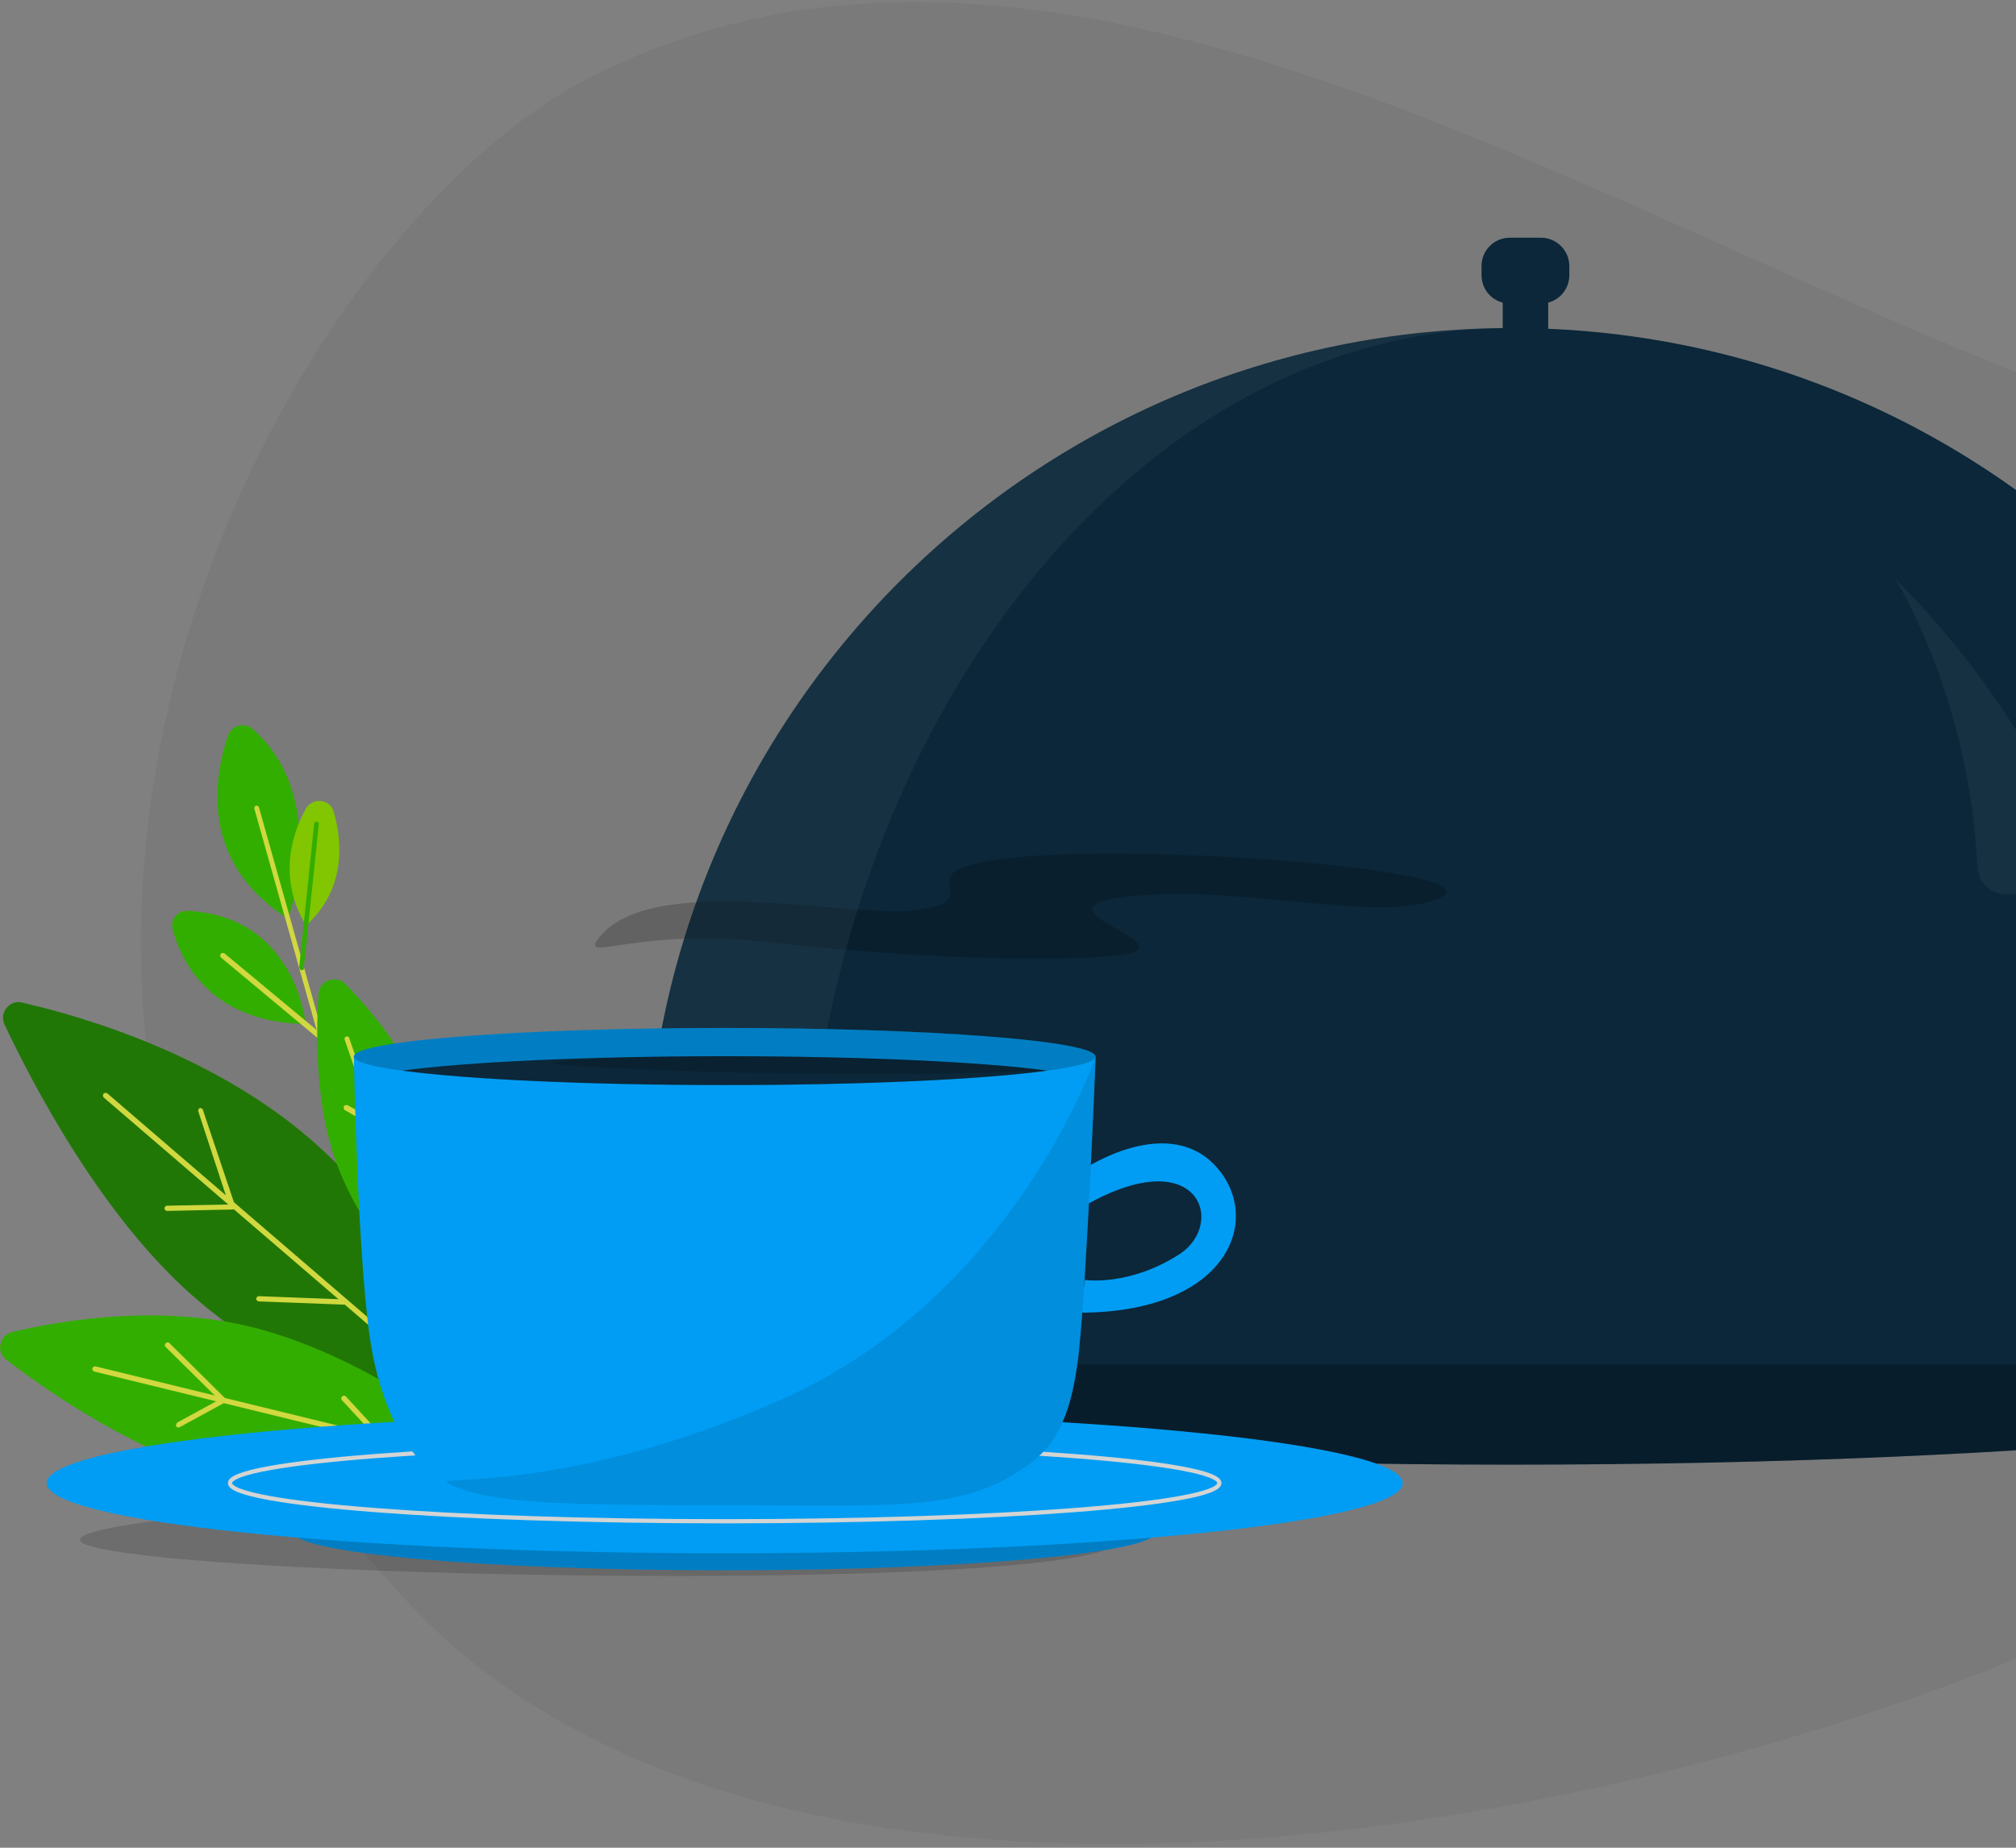 <svg width="120" height="110" viewBox="0 0 120 110" fill="none" xmlns="http://www.w3.org/2000/svg">
<rect x="0" y="0" width="120" height="110" fill="#808080" stroke="none"/>
<path opacity="0.05" d="M35.35 4.49C63.773 -9.728 96.824 14.439 127.015 24.747C150.256 32.678 158.671 71.298 139.05 88.211C121.682 103.189 51.337 124.233 24.337 95.451C-8.092 60.893 15.853 14.245 35.35 4.49Z" fill="black"/>
<path opacity="0.15" d="M139.685 79.985C171.241 89.275 32.084 87.829 16.006 83.277C1.475 79.17 116.354 73.126 139.685 79.985Z" fill="black"/>
<path opacity="0.15" d="M64.361 90.396C79.409 95.036 13.041 94.314 5.375 92.041C-1.556 89.981 53.234 86.963 64.361 90.396Z" fill="black"/>
<g clip-path="url(#clip0)">
<path d="M17.155 54.695C17.155 54.695 19.705 47.488 15.024 43.382C14.557 42.999 13.827 43.154 13.587 43.765C12.773 46.099 11.768 51.295 17.155 54.695Z" fill="#32AE00"/>
<path d="M21.801 71.395C21.729 71.395 21.681 71.359 21.645 71.275L15.145 48.158C15.109 48.087 15.181 48.003 15.216 47.967C15.288 47.931 15.372 48.003 15.408 48.039L21.908 71.155C21.956 71.275 21.92 71.311 21.801 71.395C21.837 71.395 21.837 71.395 21.801 71.395Z" fill="#D1D840"/>
<path d="M18.197 60.968C18.197 60.968 17.611 54.539 11.182 54.228C10.56 54.192 10.093 54.767 10.296 55.389C10.799 57.257 12.547 60.86 18.197 60.968Z" fill="#32AE00"/>
<path d="M19.201 62.021C19.165 62.021 19.129 62.021 19.129 61.985L13.167 57.017C13.095 56.945 13.095 56.862 13.131 56.79C13.203 56.718 13.287 56.718 13.358 56.754L19.32 61.71C19.392 61.782 19.392 61.866 19.356 61.937C19.248 61.973 19.248 62.021 19.201 62.021Z" fill="#D1D840"/>
<path d="M18.232 55.09C18.232 55.09 16.029 52.145 18.196 48.158C18.579 47.464 19.633 47.536 19.86 48.314C20.363 50.05 20.638 52.875 18.232 55.09Z" fill="#81C600"/>
<path d="M17.968 57.759C17.896 57.759 17.812 57.688 17.812 57.568L18.698 49.044C18.698 48.972 18.77 48.889 18.854 48.925C18.926 48.925 19.01 48.996 18.974 49.08L18.088 57.604C18.124 57.676 18.04 57.759 17.968 57.759Z" fill="#32AE00"/>
<path d="M30.862 86.371C30.862 86.371 27.067 75.716 19.13 68.402C13.132 62.859 4.884 60.501 1.317 59.687C0.586 59.495 -0.072 60.273 0.275 61.004C1.903 64.451 6.045 72.472 11.66 77.309C18.974 83.665 30.862 86.371 30.862 86.371Z" fill="#217706"/>
<path d="M30.861 86.526C30.825 86.526 30.789 86.526 30.789 86.49L6.188 65.349C6.117 65.277 6.117 65.194 6.152 65.122C6.224 65.05 6.308 65.05 6.38 65.086L30.969 86.227C31.041 86.299 31.041 86.383 31.005 86.455C30.897 86.49 30.861 86.526 30.861 86.526Z" fill="#D1D840"/>
<path d="M9.947 72.089C9.875 72.089 9.791 72.017 9.791 71.933C9.791 71.862 9.863 71.778 9.947 71.778L13.622 71.706L11.802 66.163C11.766 66.091 11.838 66.008 11.874 65.972C11.946 65.936 12.03 66.008 12.066 66.043L14.005 71.814C14.005 71.885 14.005 71.885 13.969 71.933C13.933 71.969 13.897 72.005 13.849 72.005L9.947 72.089ZM20.481 77.668L15.406 77.476C15.334 77.476 15.25 77.404 15.25 77.32C15.25 77.249 15.322 77.165 15.406 77.165L20.481 77.356C20.553 77.356 20.637 77.428 20.637 77.512C20.637 77.584 20.517 77.668 20.481 77.668ZM23.462 80.301C23.39 80.301 23.343 80.265 23.307 80.182L22.11 75.956C22.074 75.884 22.145 75.8 22.181 75.764C22.253 75.728 22.337 75.8 22.373 75.836L23.57 80.062C23.618 80.182 23.546 80.218 23.462 80.301C23.462 80.301 23.498 80.301 23.462 80.301Z" fill="#D1D840"/>
<path d="M30.047 87.46C30.047 87.46 23.69 81.463 15.646 79.176C9.84 77.548 3.722 78.589 0.741 79.296C-0.037 79.487 -0.264 80.493 0.394 80.96C2.908 82.899 8.295 86.61 13.634 87.927C20.949 89.747 30.047 87.46 30.047 87.46Z" fill="#32AE00"/>
<path d="M30.047 87.616L5.614 81.654C5.542 81.618 5.494 81.582 5.494 81.463C5.53 81.391 5.566 81.343 5.686 81.343L30.083 87.305C30.155 87.341 30.203 87.376 30.203 87.496C30.203 87.532 30.131 87.616 30.047 87.616Z" fill="#D1D840"/>
<path d="M10.607 84.982C10.535 84.982 10.535 84.946 10.487 84.91C10.451 84.874 10.487 84.755 10.559 84.683L13.037 83.33L9.864 80.194C9.793 80.122 9.793 80.038 9.864 79.966C9.936 79.894 10.02 79.894 10.092 79.966L13.42 83.258C13.456 83.294 13.492 83.33 13.456 83.378C13.456 83.45 13.42 83.45 13.384 83.498L10.75 84.934C10.643 84.982 10.607 84.982 10.607 84.982ZM16.221 86.802C16.149 86.802 16.102 86.766 16.066 86.73C16.03 86.658 16.066 86.574 16.137 86.502L19.705 84.838C19.777 84.802 19.86 84.838 19.932 84.91C19.968 84.982 19.932 85.066 19.86 85.138L16.293 86.802C16.305 86.766 16.257 86.802 16.221 86.802ZM22.77 85.916C22.734 85.916 22.698 85.88 22.65 85.844L20.363 83.366C20.291 83.294 20.291 83.21 20.363 83.138C20.435 83.067 20.519 83.067 20.591 83.138L22.877 85.617C22.949 85.688 22.949 85.772 22.877 85.844C22.889 85.916 22.841 85.916 22.77 85.916Z" fill="#D1D840"/>
<path d="M26.408 78.434C26.408 78.434 27.533 72.436 25.821 66.858C24.696 63.218 22.146 60.202 20.554 58.573C20.015 58.035 19.01 58.346 18.962 59.16C18.806 61.518 18.77 65.624 19.931 68.953C21.607 73.945 26.408 78.434 26.408 78.434Z" fill="#32AE00"/>
<path d="M26.408 78.589C26.336 78.589 26.288 78.553 26.252 78.518L20.518 61.901C20.482 61.83 20.518 61.746 20.59 61.71C20.662 61.674 20.745 61.71 20.781 61.782L26.516 78.398C26.564 78.47 26.528 78.553 26.408 78.589Z" fill="#D1D840"/>
<path d="M22.422 67.169C22.386 67.169 22.351 67.169 22.351 67.133L20.531 66.091C20.459 66.055 20.459 65.972 20.459 65.864C20.495 65.792 20.579 65.792 20.686 65.792L22.351 66.726L22.973 63.745C23.009 63.673 23.045 63.625 23.165 63.625C23.236 63.661 23.284 63.697 23.284 63.817L22.59 67.025C22.59 67.097 22.554 67.097 22.518 67.145H22.446V67.169H22.422ZM23.967 71.622C23.931 71.622 23.895 71.622 23.895 71.586L21.572 70.114C21.5 70.078 21.5 69.958 21.5 69.886C21.536 69.814 21.656 69.814 21.728 69.814L24.05 71.287C24.122 71.323 24.122 71.443 24.122 71.514C24.05 71.622 24.003 71.622 23.967 71.622ZM24.661 73.669C24.541 73.633 24.505 73.597 24.505 73.478L25.092 71.191C25.128 71.119 25.164 71.072 25.283 71.072C25.355 71.107 25.403 71.143 25.403 71.263L24.817 73.55C24.781 73.633 24.709 73.669 24.661 73.669Z" fill="#D1D840"/>
</g>
<path d="M89.965 87.194C122.359 87.194 148.621 84.48 148.621 81.132C148.621 77.784 122.359 75.071 89.965 75.071C57.57 75.071 31.309 77.784 31.309 81.132C31.309 84.48 57.57 87.194 89.965 87.194Z" fill="#0B2739"/>
<path opacity="0.25" d="M89.965 87.194C122.359 87.194 148.621 84.48 148.621 81.132C148.621 77.784 122.359 75.071 89.965 75.071C57.57 75.071 31.309 77.784 31.309 81.132C31.309 84.48 57.57 87.194 89.965 87.194Z" fill="black"/>
<path d="M137.652 81.238H42.278C40.166 81.238 38.449 79.522 38.449 77.41V71.06C38.449 42.605 61.511 19.529 89.98 19.529C118.435 19.529 141.511 42.59 141.511 71.06V77.41C141.496 79.522 139.779 81.238 137.652 81.238Z" fill="#0B2739"/>
<path opacity="0.2" d="M35.564 55.951C38.514 51.78 50.629 54.7 54.505 54.182C59.558 53.506 52.575 51.708 61.08 50.989C69.586 50.284 89.233 51.88 85.687 53.463C82.14 55.059 73.839 52.585 67.059 53.377C60.28 54.168 73.195 56.656 64.925 57.002C59.872 57.217 53.014 56.901 45.482 56.066C38.075 55.247 34.638 57.26 35.564 55.951Z" fill="black"/>
<path opacity="0.05" d="M117.704 51.614C117.249 41.512 112.812 34.463 112.812 34.463C117.476 39.127 121.259 44.702 123.872 50.87C124.343 51.994 123.523 53.24 122.307 53.24H119.406C118.494 53.24 117.75 52.526 117.704 51.614Z" fill="white"/>
<path opacity="0.05" d="M38.449 77.957V71.06C38.449 42.605 61.511 19.529 89.98 19.529C64.215 19.529 45.027 50.384 48.339 81.238H41.731C39.908 81.238 38.449 79.78 38.449 77.957Z" fill="white"/>
<path d="M92.153 14.683H89.449V19.894H92.153V14.683Z" fill="#0B2739"/>
<path d="M91.725 14.151H89.872C88.93 14.151 88.186 14.911 88.186 15.837V16.384C88.186 17.326 88.945 18.07 89.872 18.07H91.725C92.667 18.07 93.412 17.311 93.412 16.384V15.837C93.412 14.911 92.652 14.151 91.725 14.151Z" fill="#0B2739"/>
<path d="M43.136 93.482C57.307 93.482 68.794 92.465 68.794 91.21C68.794 89.956 57.307 88.939 43.136 88.939C28.965 88.939 17.477 89.956 17.477 91.21C17.477 92.465 28.965 93.482 43.136 93.482Z" fill="#019DF4"/>
<path opacity="0.2" d="M43.136 93.482C57.307 93.482 68.794 92.465 68.794 91.21C68.794 89.956 57.307 88.939 43.136 88.939C28.965 88.939 17.477 89.956 17.477 91.21C17.477 92.465 28.965 93.482 43.136 93.482Z" fill="black"/>
<path d="M43.137 92.469C65.427 92.469 83.496 90.599 83.496 88.293C83.496 85.986 65.427 84.116 43.137 84.116C20.847 84.116 2.777 85.986 2.777 88.293C2.777 90.599 20.847 92.469 43.137 92.469Z" fill="#019DF4"/>
<path d="M43.137 90.564C59.399 90.564 72.582 89.547 72.582 88.292C72.582 87.037 59.399 86.02 43.137 86.02C26.875 86.02 13.691 87.037 13.691 88.292C13.691 89.547 26.875 90.564 43.137 90.564Z" fill="#019DF4" stroke="#D3D4D3" stroke-width="0.25" stroke-miterlimit="10"/>
<path d="M64.396 69.672C64.396 69.672 69.641 66.086 72.548 69.639C75.143 72.813 72.904 78.147 64.251 78.147L64.585 76.198C64.585 76.198 67.18 76.599 70.176 74.684C73.205 72.746 71.145 67.267 63.249 72.601C60.81 74.249 63.65 69.895 63.65 69.895L64.396 69.672Z" fill="#019DF4"/>
<path d="M21.062 62.901C21.062 62.901 21.296 75.908 22.154 80.475C22.833 84.116 24.404 87.067 26.653 88.293C28.992 89.551 33.736 89.607 43.135 89.607C52.535 89.607 56.733 89.985 60.364 87.758C62.246 86.611 63.683 85.386 64.217 80.486C64.696 76.109 65.219 62.912 65.219 62.912H21.062V62.901Z" fill="#019DF4"/>
<path opacity="0.1" d="M26.654 88.293C28.992 89.551 33.737 89.607 43.136 89.607C52.535 89.607 56.734 89.985 60.365 87.758C62.247 86.611 63.683 85.386 64.218 80.486C64.697 76.109 65.22 62.912 65.22 62.912C65.22 62.912 60.331 77.234 46.399 83.37C33.715 88.939 25.763 87.814 26.654 88.293Z" fill="black"/>
<path d="M43.135 64.605C55.326 64.605 65.208 63.842 65.208 62.901C65.208 61.96 55.326 61.197 43.135 61.197C30.945 61.197 21.062 61.96 21.062 62.901C21.062 63.842 30.945 64.605 43.135 64.605Z" fill="#019DF4"/>
<path opacity="0.2" d="M43.135 64.605C55.326 64.605 65.208 63.842 65.208 62.901C65.208 61.96 55.326 61.197 43.135 61.197C30.945 61.197 21.062 61.96 21.062 62.901C21.062 63.842 30.945 64.605 43.135 64.605Z" fill="black"/>
<path d="M62.337 63.736C58.539 63.224 51.367 62.879 43.137 62.879C34.907 62.879 27.735 63.224 23.938 63.736C27.735 64.248 34.907 64.594 43.137 64.594C51.367 64.594 58.539 64.26 62.337 63.736Z" fill="#0B2739"/>
<path opacity="0.15" d="M62.336 63.736C58.538 63.224 51.366 62.879 43.136 62.879C34.906 62.879 31.019 63.279 34.004 63.447C36.888 63.614 48.816 64.271 62.336 63.736Z" fill="black"/>
<defs>
<clipPath id="clip0">
<rect width="31.042" height="45.455" fill="white" transform="translate(0 43.178)"/>
</clipPath>
</defs>
</svg>
